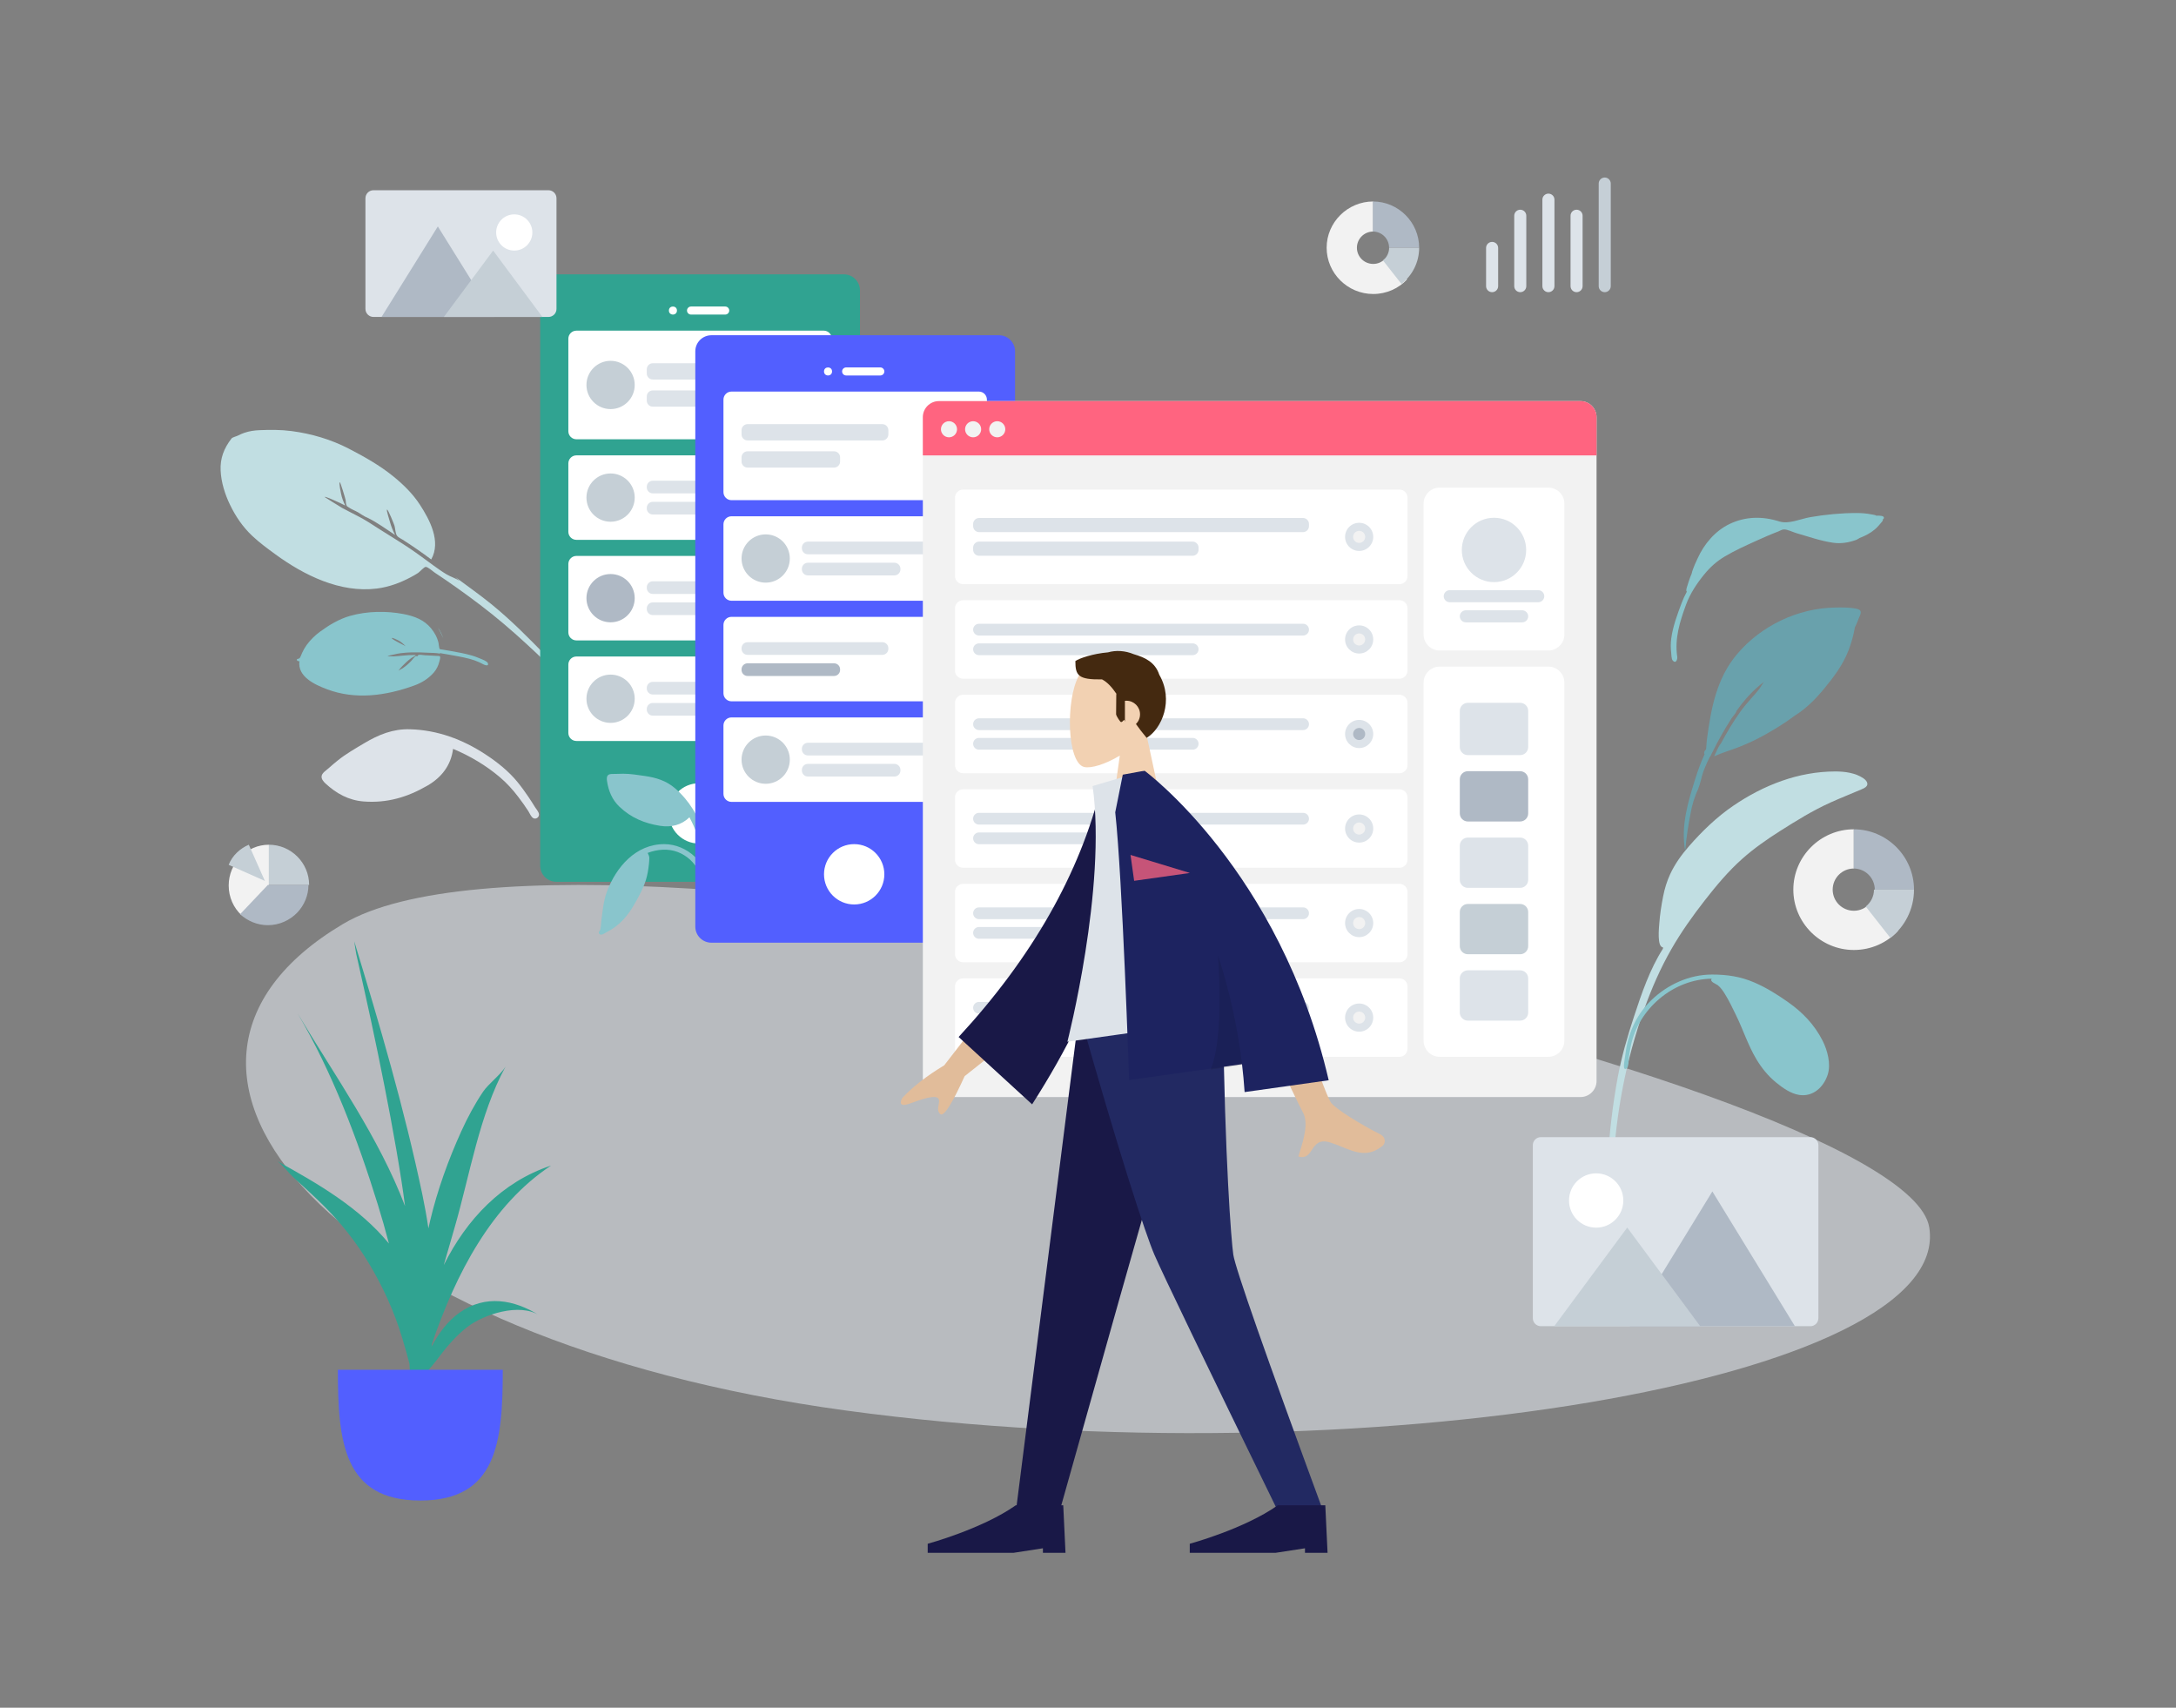 <svg xmlns="http://www.w3.org/2000/svg" xmlns:xlink="http://www.w3.org/1999/xlink" height="849" width="1082">
  <rect width="100%" height="100%" fill="#808080" stroke="none"/>
  <defs>
    <rect id="rect-1" opacity="1" x="0" y="0" width="1082" height="849"/>
    <rect id="rect-139" opacity="1" x="404" y="291" width="337" height="481"/>
  </defs>
  <g>
    <g transform="translate(73, 23)" opacity="1">
      <g opacity="1">
        <path fill="rgb(137,197,204)" fill-opacity="1" opacity="1" fill-rule="evenodd" d="M860.004 233.381C859.47 232.993 858.205 232.856 857.616 232.74C855.169 232.257 852.648 232.047 850.153 232.047C842.46 232.059 834.642 232.814 827.076 234.121C822.273 234.95 816.466 237.743 811.688 236.226C803.363 233.584 794.95 233.714 787.052 237.486C779.832 240.935 774.35 247.486 771.151 254.564C770.669 255.633 768.711 259.566 768.156 262.217C767.919 262.759 767.692 263.304 767.486 263.858C766.904 265.431 766.382 267.032 765.896 268.635C765.689 269.319 765.167 270.829 765.787 271.121C764.797 272.948 763.92 274.83 763.189 276.773C761.064 282.425 758.741 288.625 757.994 294.615C757.717 296.833 757.707 299.064 757.964 301.286C758.091 302.385 758.038 304.593 758.783 305.429C760.363 307.201 761.175 304.72 760.996 303.538C759.636 294.532 762.263 286.074 765.377 277.608C767.39 272.134 770.698 267.125 774.404 262.59C777.403 258.918 780.62 256.027 784.732 253.593C789.759 250.616 795.134 248.21 800.46 245.796C803.962 244.208 807.469 242.662 811.07 241.294C811.87 240.989 813.13 240.209 814.018 240.205C815.895 240.199 818.555 241.584 820.368 242.099C826.332 243.795 832.373 245.966 838.537 246.832C842.49 247.388 846.194 246.762 849.892 245.445C850.27 245.311 850.903 244.965 851.679 244.471C854.424 243.415 857.021 242.086 859.282 240.169C860.585 239.064 861.767 237.636 862.845 236.329C863.167 235.939 863.31 235.491 863.315 235.065C863.559 234.938 863.721 234.789 863.758 234.614C864.027 233.328 861.574 233.305 860.004 233.381"/>
      </g>
      <g transform="translate(141.254, 372.011) rotate(-39) translate(-141.254, -372.011)" opacity="1">
        <path fill="rgb(221,227,233)" fill-opacity="1" opacity="1" fill-rule="evenodd" d="M115.805 329.704C113.863 329.704 111.927 329.743 109.987 329.844C108.509 329.921 106.249 329.616 104.998 330.533C103.698 331.485 103.788 333.435 103.991 334.812C105.064 342.094 107.684 348.552 113.165 353.711C121.604 361.655 131.279 365.691 142.727 367.489C150.768 368.752 158.192 366.998 164.112 361.307C168.437 369.296 171.718 378.137 173.365 387.059C174.177 391.462 174.425 395.812 174.282 400.295C174.19 403.166 174.031 406.031 173.722 408.889C173.587 410.131 172.951 412.011 173.44 413.184C174.013 414.562 175.946 414.696 176.814 413.521C177.537 412.543 177.404 410.622 177.552 409.464C177.798 407.542 178.026 405.618 178.189 403.686C178.454 400.559 178.65 397.424 178.635 394.286C178.602 387.234 177.027 380.156 174.872 373.462C170.738 360.621 164.03 349.208 153.598 340.254C147.184 334.748 139.843 332.518 131.514 331.321C126.329 330.576 121.058 329.704 115.805 329.704"/>
      </g>
      <g transform="translate(113.994, 257.915) rotate(-37) translate(-113.994, -257.915)" opacity="1">
        <path fill="rgb(193,222,226)" fill-opacity="1" opacity="1" fill-rule="evenodd" d="M154.356 345.193C152.781 332.652 151.113 320.182 148.062 307.884C146.263 300.637 143.958 293.542 141.864 286.378C142.052 287.276 142.218 288.181 142.362 289.088C141.633 286.951 140.112 284.907 139.236 282.778C138.26 280.403 137.475 277.936 136.729 275.484C135.273 270.698 133.9 265.904 132.261 261.173C130.435 255.902 128.333 250.719 126.374 245.495C124.711 241.06 123.154 236.405 120.989 232.174C119.81 229.867 118.752 227.39 117.594 225.039C117.206 224.252 113.88 215.463 113.905 215.463C114.455 215.463 116.517 219.37 116.859 219.944C117.858 221.62 118.706 223.365 119.564 225.112C119.934 223.037 120.52 221.006 121.443 219.098C121.728 218.509 123.728 214.166 124.38 214.166C124.705 214.166 121.699 222.367 121.319 223.087C121.01 223.672 120.432 224.414 120.231 225.036C119.905 226.041 120.073 225.79 120.341 226.696C120.834 228.358 121.923 229.985 122.608 231.581C122.984 232.432 123.911 235.385 124.814 236.707C127.136 241.247 128.787 246.783 130.555 251.679C130.936 249.274 131.593 246.954 132.504 244.691C132.72 244.153 134.439 239.166 134.933 239.166C135.49 239.166 133.358 247.154 133.068 247.844C132.53 249.126 131.684 250.366 131.236 251.671C130.745 253.102 131.608 254.391 132.157 255.856C134.179 261.244 135.952 266.686 137.571 272.2C146.977 268.081 148.848 255.957 149.461 247.016C149.903 240.572 148.906 234.01 147.342 227.759C145.255 219.416 141.744 211.362 138.018 203.608C133.677 194.572 127.708 186.502 120.51 179.429C116.746 175.729 112.459 172.522 108.104 169.518C105.977 168.05 103.792 166.831 101.309 166.015C100.189 165.647 99.04 165.381 97.879 165.177C96.996 165.022 95.195 164.204 94.464 164.412C88.488 166.066 83.997 168.815 80.514 173.927C77.218 178.765 75.171 184.55 74.034 190.224C72.767 196.543 72.462 202.914 73.549 209.274C74.378 214.126 75.809 218.883 77.241 223.593C82.336 240.346 91.267 258.307 107.291 267.496C112.478 270.471 118.233 272.21 124.141 273.132C125.534 273.349 126.924 273.556 128.333 273.635C129.283 273.689 132.405 273.058 133.093 273.468C134.035 274.029 134.576 277.214 134.987 278.369C138.107 287.145 140.897 296.021 143.429 304.977C146.122 314.504 148.262 324.125 150.044 333.853C150.802 337.99 151.54 342.121 152.169 346.281C152.316 347.249 152.164 350.293 153.109 351.148C153.706 351.688 154.55 351.467 154.906 350.805C155.524 349.654 154.517 346.477 154.356 345.193"/>
      </g>
      <g opacity="1">
        <path fill="rgb(105,161,172)" fill-opacity="1" opacity="1" fill-rule="evenodd" d="M850.229 279.672C846.818 278.926 843.052 278.983 839.578 279.045C820.944 279.298 802.646 288.12 790.737 302.216C780.6 314.217 777.812 329.137 775.809 344.219C775.611 345.716 775.525 347.204 775.413 348.705C775.389 349.027 775.353 349.314 775.315 349.584C774.527 350.289 774.114 351.109 774.58 352.011C772.845 355.809 771.377 359.702 770.118 363.718C766.411 375.538 762.64 387.582 764.963 400.012C765.506 393.172 766.647 386.178 768.012 379.45C768.091 379.064 768.176 378.681 768.264 378.299C768.273 378.258 768.282 378.218 768.291 378.178C768.774 376.118 769.402 374.119 770.166 372.152C770.174 372.131 770.182 372.11 770.19 372.089C770.291 371.83 770.398 371.572 770.504 371.315C770.723 370.782 770.947 370.25 771.186 369.72C771.266 369.54 771.344 369.358 771.418 369.175C772.53 366.449 773 363.377 773.996 360.557C774.235 359.915 774.484 359.276 774.745 358.641C774.76 358.604 774.776 358.567 774.792 358.529C775.497 356.819 776.277 355.13 777.101 353.458C777.549 353.121 777.789 352.286 778.175 351.527C778.255 351.377 778.88 350.38 779.066 349.805C779.551 348.866 780.035 347.926 780.524 346.989C780.509 346.994 780.495 347 780.48 347.005C780.969 346.105 781.46 345.209 781.947 344.316C782.054 344.12 782.162 343.924 782.27 343.727C782.445 343.414 782.619 343.101 782.794 342.789C784.426 339.868 786.157 337.005 787.954 334.179C788.595 333.17 790.128 331.723 790.422 330.59C790.432 330.548 790.435 330.509 790.442 330.468C794.341 324.991 798.831 319.939 804.215 315.936C803.564 316.639 802.181 319.027 801.815 319.499C800.696 320.947 799.481 322.294 798.261 323.658C796.077 326.1 793.944 328.621 792.049 331.286C788.584 336.16 785.594 341.289 782.768 346.521C782.741 346.552 782.712 346.581 782.686 346.613C781.266 348.363 780.372 351.01 779.349 353.013C783.396 351.139 787.87 349.918 792.023 348.254C796.164 346.594 800.193 344.747 804.083 342.577C809.252 339.694 814.614 336.439 819.499 332.754C825.096 329.282 829.8 324.503 833.952 319.489C838.864 313.555 843.366 307.569 846.15 300.365C847.518 296.824 848.593 293.133 849.231 289.398C849.259 289.235 849.295 289.059 849.334 288.875C849.986 287.585 850.57 286.267 851.059 284.917C851.837 282.777 853.673 280.424 850.229 279.672"/>
      </g>
      <g transform="translate(121.288, 307.538) scale(-1, 1) translate(-121.288, -307.538) translate(121.288, 307.538) rotate(-302) translate(-121.288, -307.538)" opacity="1">
        <path fill="rgb(137,197,204)" fill-opacity="1" opacity="1" fill-rule="evenodd" d="M143.253 266.782C144.097 265.954 144.487 267.454 143.775 268.054C150.944 271.285 149.617 280.881 148.386 287.034C145.411 301.897 135.667 313.602 123.786 322.904C120.684 325.333 117.244 327.048 113.28 327.706C111.164 328.058 109.107 327.836 107.078 327.166C106.531 326.986 105.132 326.679 104.836 326.185C104.622 325.827 104.823 325.512 105.071 325.123C105.144 325.009 105.221 324.888 105.293 324.757C106.311 322.91 107.319 321.057 108.353 319.219C108.752 318.509 109.215 317.068 109.878 316.571C109.893 316.559 109.969 316.556 110.07 316.552C110.261 316.545 110.541 316.534 110.668 316.453C110.795 316.372 110.815 316.142 110.829 315.989C110.836 315.911 110.841 315.853 110.857 315.843C111.666 315.37 113.273 315.362 114.162 315.173C115.051 314.983 115.934 314.777 116.801 314.507C117.74 314.214 118.666 313.863 119.57 313.479C120.133 313.238 121.39 312.355 121.932 312.355C120.094 312.355 117.819 312.921 115.958 313.418C114.902 313.7 113.87 314.065 112.867 314.493C112.745 314.545 112.546 314.655 112.313 314.785C111.688 315.132 110.822 315.614 110.559 315.458C111.809 313.419 113.191 311.47 114.681 309.589C115.483 308.575 116.27 307.557 116.994 306.489C117.176 306.222 118.339 303.962 118.596 303.962C117.998 303.962 116.514 305.742 116.08 306.157C115.289 306.912 114.545 307.7 113.849 308.539C112.657 309.974 111.569 311.487 110.535 313.032C109.102 315.173 107.83 317.417 106.583 319.665C105.565 321.501 104.337 323.358 103.583 325.313C103.317 325.106 103.216 325.447 103.124 325.757C103.097 325.849 103.07 325.939 103.04 326.011C102.659 326.927 102.277 327.843 101.9 328.76C101.221 330.412 100.555 332.069 99.919 333.736C99.237 335.525 98.551 337.32 97.991 339.148C97.472 340.841 97.073 342.563 96.853 344.318C96.765 345.015 96.704 345.717 96.671 346.418C96.633 347.218 96.134 349.557 94.963 348.034C94.369 347.262 94.851 344.72 95.101 343.405C95.147 343.16 95.185 342.958 95.207 342.818C95.391 341.634 95.644 340.463 95.974 339.309C96.974 335.804 98.33 332.388 99.708 329.01C100.234 327.719 100.764 326.431 101.299 325.144C101.565 324.503 101.738 324.289 101.718 324.094C101.702 323.931 101.551 323.781 101.208 323.405C100.718 322.867 100.028 322.471 99.505 321.959C97.503 320.001 96.124 317.52 95.253 314.914C93.509 309.698 94.542 304.665 96.46 299.65C99.558 291.552 104.807 283.432 111.344 277.499C115.455 273.768 120.672 271.088 125.84 269.021C128.801 267.836 131.913 267.074 135.111 266.851C136.603 266.747 138.077 266.824 139.56 267.007C140.259 267.093 140.999 267.309 141.695 267.343C141.767 267.347 141.833 267.351 141.894 267.354C142.56 267.392 142.629 267.396 143.253 266.782ZM109.519 308.938C109.105 307.421 108.857 305.853 108.972 304.266C109.001 303.864 109.338 300.946 109.665 300.946C110.173 300.946 109.872 304.324 109.661 306.696C109.558 307.849 109.476 308.764 109.519 308.938ZM93.216 317.673C93.262 317.692 94.098 319.299 94.372 319.766C94.955 320.759 95.577 321.728 96.216 322.673C95.017 321.116 93.943 319.614 93.216 317.673Z"/>
      </g>
      <g transform="translate(49.33, 416.965)" opacity="0.6">
        <g opacity="1">
          <path fill="rgb(221,227,233)" fill-opacity="1" opacity="1" fill-rule="evenodd" d="M836.975 170.225C849.181 246.308 553.173 295.934 298.391 261.301C43.61 226.668 -73.271 91.422 48.306 19.357C169.883 -52.707 824.77 94.141 836.975 170.225Z"/>
        </g>
      </g>
      <g transform="translate(195.608, 113.388)" opacity="1">
        <g opacity="1">
          <path fill="rgb(48,163,145)" fill-opacity="1" opacity="1" fill-rule="evenodd" d="M8 0L151 0C155.415 0 159 3.585 159 8L159 294C159 298.415 155.415 302 151 302L8 302C3.585 302 8.881784197001252e-16 298.415 0 294L0 8C0 3.585 3.585 8.881784197001252e-16 8 0Z"/>
        </g>
        <g opacity="1">
          <ellipse fill="rgb(255,255,255)" fill-opacity="1" opacity="1" rx="15" ry="15" cx="79" cy="268"/>
        </g>
        <g transform="translate(64, 16)" opacity="1">
          <g opacity="1">
            <ellipse fill="rgb(255,255,255)" fill-opacity="1" opacity="1" rx="2" ry="2" cx="2" cy="2"/>
          </g>
          <g opacity="1">
            <path fill="rgb(255,255,255)" fill-opacity="1" opacity="1" fill-rule="evenodd" d="M11 0L28 0C29.104 0 30 0.896 30 2L30 2C30 3.104 29.104 4 28 4L11 4C9.896 4 9 3.104 9 2L9 2C9 0.896 9.896 2.220446049250313e-16 11 0Z"/>
          </g>
        </g>
        <g transform="translate(14, 28)" opacity="1">
          <g opacity="1">
            <g opacity="1">
              <path fill="rgb(255,255,255)" fill-opacity="1" opacity="1" fill-rule="evenodd" d="M4 0L127 0C129.208 0 131 1.792 131 4L131 50C131 52.208 129.208 54 127 54L4 54C1.792 54 4.440892098500626e-16 52.208 0 50L0 4C0 1.792 1.792 4.440892098500626e-16 4 0Z"/>
            </g>
            <g transform="translate(39, 16.2)" opacity="1">
              <g opacity="1">
                <path fill="rgb(221,227,233)" fill-opacity="1" opacity="1" fill-rule="evenodd" d="M3 0L70 0C71.656 0 73 1.344 73 3L73 5.1C73 6.756 71.656 8.1 70 8.1L3 8.1C1.344 8.1 4.440892098500626e-16 6.756 0 5.1L0 3C0 1.344 1.344 4.440892098500626e-16 3 0Z"/>
              </g>
              <g opacity="1">
                <path fill="rgb(221,227,233)" fill-opacity="1" opacity="1" fill-rule="evenodd" d="M3 13.5L46 13.5C47.656 13.5 49 14.844 49 16.5L49 18.6C49 20.256 47.656 21.6 46 21.6L3 21.6C1.344 21.6 4.440892098500626e-16 20.256 0 18.6L0 16.5C0 14.844 1.344 13.5 3 13.5Z"/>
              </g>
            </g>
            <g opacity="1">
              <ellipse fill="rgb(197,207,214)" fill-opacity="1" opacity="1" rx="12" ry="12" cx="21" cy="27"/>
            </g>
          </g>
          <g transform="translate(0, 62)" opacity="1">
            <g opacity="1">
              <path fill="rgb(255,255,255)" fill-opacity="1" opacity="1" fill-rule="evenodd" d="M4 0L127 0C129.208 0 131 1.792 131 4L131 38C131 40.208 129.208 42 127 42L4 42C1.792 42 4.440892098500626e-16 40.208 0 38L0 4C0 1.792 1.792 4.440892098500626e-16 4 0Z"/>
            </g>
            <g transform="translate(39, 12.6)" opacity="1">
              <g opacity="1">
                <path fill="rgb(221,227,233)" fill-opacity="1" opacity="1" fill-rule="evenodd" d="M3 0L70 0C71.656 0 73 1.344 73 3L73 3.3C73 4.956 71.656 6.3 70 6.3L3 6.3C1.344 6.3 4.440892098500626e-16 4.956 0 3.3L0 3C0 1.344 1.344 4.440892098500626e-16 3 0Z"/>
              </g>
              <g opacity="1">
                <path fill="rgb(221,227,233)" fill-opacity="1" opacity="1" fill-rule="evenodd" d="M3 10.5L46 10.5C47.656 10.5 49 11.844 49 13.5L49 13.8C49 15.456 47.656 16.8 46 16.8L3 16.8C1.344 16.8 4.440892098500626e-16 15.456 0 13.8L0 13.5C0 11.844 1.344 10.5 3 10.5Z"/>
              </g>
            </g>
            <g opacity="1">
              <ellipse fill="rgb(197,207,214)" fill-opacity="1" opacity="1" rx="12" ry="12" cx="21" cy="21"/>
            </g>
          </g>
          <g transform="translate(0, 112)" opacity="1">
            <g opacity="1">
              <path fill="rgb(255,255,255)" fill-opacity="1" opacity="1" fill-rule="evenodd" d="M4 0L127 0C129.208 0 131 1.792 131 4L131 38C131 40.208 129.208 42 127 42L4 42C1.792 42 4.440892098500626e-16 40.208 0 38L0 4C0 1.792 1.792 4.440892098500626e-16 4 0Z"/>
            </g>
            <g transform="translate(39, 12.6)" opacity="1">
              <g opacity="1">
                <path fill="rgb(221,227,233)" fill-opacity="1" opacity="1" fill-rule="evenodd" d="M3 0L70 0C71.656 0 73 1.344 73 3L73 3.3C73 4.956 71.656 6.3 70 6.3L3 6.3C1.344 6.3 4.440892098500626e-16 4.956 0 3.3L0 3C0 1.344 1.344 4.440892098500626e-16 3 0Z"/>
              </g>
              <g opacity="1">
                <path fill="rgb(221,227,233)" fill-opacity="1" opacity="1" fill-rule="evenodd" d="M3 10.5L46 10.5C47.656 10.5 49 11.844 49 13.5L49 13.8C49 15.456 47.656 16.8 46 16.8L3 16.8C1.344 16.8 4.440892098500626e-16 15.456 0 13.8L0 13.5C0 11.844 1.344 10.5 3 10.5Z"/>
              </g>
            </g>
            <g opacity="1">
              <ellipse fill="rgb(175,185,197)" fill-opacity="1" opacity="1" rx="12" ry="12" cx="21" cy="21"/>
            </g>
          </g>
          <g transform="translate(0, 162)" opacity="1">
            <g opacity="1">
              <path fill="rgb(255,255,255)" fill-opacity="1" opacity="1" fill-rule="evenodd" d="M4 0L127 0C129.208 0 131 1.792 131 4L131 38C131 40.208 129.208 42 127 42L4 42C1.792 42 4.440892098500626e-16 40.208 0 38L0 4C0 1.792 1.792 4.440892098500626e-16 4 0Z"/>
            </g>
            <g transform="translate(39, 12.6)" opacity="1">
              <g opacity="1">
                <path fill="rgb(221,227,233)" fill-opacity="1" opacity="1" fill-rule="evenodd" d="M3 0L70 0C71.656 0 73 1.344 73 3L73 3.3C73 4.956 71.656 6.3 70 6.3L3 6.3C1.344 6.3 4.440892098500626e-16 4.956 0 3.3L0 3C0 1.344 1.344 4.440892098500626e-16 3 0Z"/>
              </g>
              <g opacity="1">
                <path fill="rgb(221,227,233)" fill-opacity="1" opacity="1" fill-rule="evenodd" d="M3 10.5L46 10.5C47.656 10.5 49 11.844 49 13.5L49 13.8C49 15.456 47.656 16.8 46 16.8L3 16.8C1.344 16.8 4.440892098500626e-16 15.456 0 13.8L0 13.5C0 11.844 1.344 10.5 3 10.5Z"/>
              </g>
            </g>
            <g opacity="1">
              <ellipse fill="rgb(197,207,214)" fill-opacity="1" opacity="1" rx="12" ry="12" cx="21" cy="21"/>
            </g>
          </g>
        </g>
      </g>
      <g transform="translate(224.732, 143.671)" opacity="1">
        <g transform="translate(0, 218)" opacity="1">
          <g opacity="1">
            <path fill="rgb(137,197,204)" fill-opacity="1" opacity="1" fill-rule="evenodd" d="M12.14 0C10.815 0 9.494 0.027 8.171 0.095C7.162 0.148 5.621 -0.061 4.768 0.568C3.881 1.221 3.942 2.557 4.081 3.501C4.813 8.493 6.6 12.919 10.339 16.456C16.096 21.901 22.695 24.668 30.504 25.9C35.99 26.766 41.054 25.564 45.092 21.663C48.043 27.139 50.281 33.199 51.404 39.315C51.958 42.333 52.127 45.315 52.03 48.388C51.967 50.356 51.859 52.32 51.648 54.279C51.556 55.13 51.122 56.418 51.455 57.223C51.846 58.167 53.165 58.259 53.757 57.453C54.25 56.783 54.16 55.466 54.261 54.673C54.429 53.355 54.584 52.036 54.695 50.712C54.876 48.569 55.009 46.42 54.999 44.268C54.977 39.435 53.902 34.583 52.432 29.995C49.612 21.192 45.037 13.369 37.921 7.231C33.545 3.457 28.537 1.929 22.856 1.108C19.318 0.597 15.723 0 12.14 0"/>
          </g>
          <g opacity="1">
            <path fill="rgb(137,197,204)" fill-opacity="1" opacity="1" fill-rule="evenodd" d="M32.571 35C18.272 35 8.642 46.524 4.089 58.502C2.372 63.016 1.97 67.974 1.308 72.714C1.096 74.236 1.175 76.554 0.557 77.909C0.333 78.401 -0.181 78.577 0.065 79.247C0.214 79.652 0.505 79.901 0.944 79.981C1.843 80.147 3.115 79.167 3.886 78.781C10.282 75.573 14.484 70.613 17.912 64.545C20.038 60.784 22.194 56.879 23.456 52.75C24.227 50.227 24.676 47.571 24.94 44.954C25.044 43.923 25.144 42.868 25.138 41.832C25.132 40.803 24.653 40.259 24.309 39.364C29.08 37.558 34.466 37.066 39.299 38.937C43.769 40.668 47.482 44.013 49.561 48.216C50.101 49.308 50.518 50.46 50.821 51.636C51.02 52.406 51.029 53.404 51.398 54.1C52.29 55.788 54.168 54.66 53.988 53.089C53.485 48.708 50.979 44.309 47.775 41.263C43.734 37.421 38.258 35 32.571 35"/>
          </g>
        </g>
        <g opacity="1">
          <path fill="rgb(82,95,255)" fill-opacity="1" opacity="1" fill-rule="evenodd" d="M56 0L199 0C203.415 0 207 3.585 207 8L207 294C207 298.415 203.415 302 199 302L56 302C51.585 302 48 298.415 48 294L48 8C48 3.585 51.585 8.881784197001252e-16 56 0Z"/>
        </g>
        <g opacity="1">
          <ellipse fill="rgb(255,255,255)" fill-opacity="1" opacity="1" rx="15" ry="15" cx="127" cy="268"/>
        </g>
        <g transform="translate(112, 16)" opacity="1">
          <g opacity="1">
            <ellipse fill="rgb(255,255,255)" fill-opacity="1" opacity="1" rx="2" ry="2" cx="2" cy="2"/>
          </g>
          <g opacity="1">
            <path fill="rgb(255,255,255)" fill-opacity="1" opacity="1" fill-rule="evenodd" d="M11 0L28 0C29.104 0 30 0.896 30 2L30 2C30 3.104 29.104 4 28 4L11 4C9.896 4 9 3.104 9 2L9 2C9 0.896 9.896 2.220446049250313e-16 11 0Z"/>
          </g>
        </g>
        <g transform="translate(62, 28)" opacity="1">
          <g opacity="1">
            <g opacity="1">
              <path fill="rgb(255,255,255)" fill-opacity="1" opacity="1" fill-rule="evenodd" d="M4 0L127 0C129.208 0 131 1.792 131 4L131 50C131 52.208 129.208 54 127 54L4 54C1.792 54 4.440892098500626e-16 52.208 0 50L0 4C0 1.792 1.792 4.440892098500626e-16 4 0Z"/>
            </g>
            <g transform="translate(9, 16.2)" opacity="1">
              <g opacity="1">
                <path fill="rgb(221,227,233)" fill-opacity="1" opacity="1" fill-rule="evenodd" d="M3 0L70 0C71.656 0 73 1.344 73 3L73 5.1C73 6.756 71.656 8.1 70 8.1L3 8.1C1.344 8.1 4.440892098500626e-16 6.756 0 5.1L0 3C0 1.344 1.344 4.440892098500626e-16 3 0Z"/>
              </g>
              <g opacity="1">
                <path fill="rgb(221,227,233)" fill-opacity="1" opacity="1" fill-rule="evenodd" d="M3 13.5L46 13.5C47.656 13.5 49 14.844 49 16.5L49 18.6C49 20.256 47.656 21.6 46 21.6L3 21.6C1.344 21.6 4.440892098500626e-16 20.256 0 18.6L0 16.5C0 14.844 1.344 13.5 3 13.5Z"/>
              </g>
            </g>
            <g transform="translate(110, 20)" opacity="1">
              <g opacity="1">
                <ellipse fill="rgb(221,227,233)" fill-opacity="1" opacity="1" rx="7" ry="7" cx="7" cy="7"/>
              </g>
              <g opacity="1">
                <ellipse fill="rgb(242,242,242)" fill-opacity="1" opacity="1" rx="3" ry="3" cx="7" cy="7"/>
              </g>
            </g>
          </g>
          <g transform="translate(0, 62)" opacity="1">
            <g opacity="1">
              <path fill="rgb(255,255,255)" fill-opacity="1" opacity="1" fill-rule="evenodd" d="M4 0L127 0C129.208 0 131 1.792 131 4L131 38C131 40.208 129.208 42 127 42L4 42C1.792 42 4.440892098500626e-16 40.208 0 38L0 4C0 1.792 1.792 4.440892098500626e-16 4 0Z"/>
            </g>
            <g transform="translate(39, 12.6)" opacity="1">
              <g opacity="1">
                <path fill="rgb(221,227,233)" fill-opacity="1" opacity="1" fill-rule="evenodd" d="M3 0L70 0C71.656 0 73 1.344 73 3L73 3.3C73 4.956 71.656 6.3 70 6.3L3 6.3C1.344 6.3 4.440892098500626e-16 4.956 0 3.3L0 3C0 1.344 1.344 4.440892098500626e-16 3 0Z"/>
              </g>
              <g opacity="1">
                <path fill="rgb(221,227,233)" fill-opacity="1" opacity="1" fill-rule="evenodd" d="M3 10.5L46 10.5C47.656 10.5 49 11.844 49 13.5L49 13.8C49 15.456 47.656 16.8 46 16.8L3 16.8C1.344 16.8 4.440892098500626e-16 15.456 0 13.8L0 13.5C0 11.844 1.344 10.5 3 10.5Z"/>
              </g>
            </g>
            <g opacity="1">
              <ellipse fill="rgb(197,207,214)" fill-opacity="1" opacity="1" rx="12" ry="12" cx="21" cy="21"/>
            </g>
          </g>
          <g transform="translate(0, 112)" opacity="1">
            <g opacity="1">
              <path fill="rgb(255,255,255)" fill-opacity="1" opacity="1" fill-rule="evenodd" d="M4 0L127 0C129.208 0 131 1.792 131 4L131 38C131 40.208 129.208 42 127 42L4 42C1.792 42 4.440892098500626e-16 40.208 0 38L0 4C0 1.792 1.792 4.440892098500626e-16 4 0Z"/>
            </g>
            <g transform="translate(9, 12.6)" opacity="1">
              <g opacity="1">
                <path fill="rgb(221,227,233)" fill-opacity="1" opacity="1" fill-rule="evenodd" d="M3 0L70 0C71.656 0 73 1.344 73 3L73 3.3C73 4.956 71.656 6.3 70 6.3L3 6.3C1.344 6.3 4.440892098500626e-16 4.956 0 3.3L0 3C0 1.344 1.344 4.440892098500626e-16 3 0Z"/>
              </g>
              <g opacity="1">
                <path fill="rgb(175,185,197)" fill-opacity="1" opacity="1" fill-rule="evenodd" d="M3 10.5L46 10.5C47.656 10.5 49 11.844 49 13.5L49 13.8C49 15.456 47.656 16.8 46 16.8L3 16.8C1.344 16.8 4.440892098500626e-16 15.456 0 13.8L0 13.5C0 11.844 1.344 10.5 3 10.5Z"/>
              </g>
            </g>
            <g transform="translate(110, 14)" opacity="1">
              <g opacity="1">
                <ellipse fill="rgb(221,227,233)" fill-opacity="1" opacity="1" rx="7" ry="7" cx="7" cy="7"/>
              </g>
              <g opacity="1">
                <ellipse fill="rgb(242,242,242)" fill-opacity="1" opacity="1" rx="3" ry="3" cx="7" cy="7"/>
              </g>
            </g>
          </g>
          <g transform="translate(0, 162)" opacity="1">
            <g opacity="1">
              <path fill="rgb(255,255,255)" fill-opacity="1" opacity="1" fill-rule="evenodd" d="M4 0L127 0C129.208 0 131 1.792 131 4L131 38C131 40.208 129.208 42 127 42L4 42C1.792 42 4.440892098500626e-16 40.208 0 38L0 4C0 1.792 1.792 4.440892098500626e-16 4 0Z"/>
            </g>
            <g transform="translate(39, 12.6)" opacity="1">
              <g opacity="1">
                <path fill="rgb(221,227,233)" fill-opacity="1" opacity="1" fill-rule="evenodd" d="M3 0L70 0C71.656 0 73 1.344 73 3L73 3.3C73 4.956 71.656 6.3 70 6.3L3 6.3C1.344 6.3 4.440892098500626e-16 4.956 0 3.3L0 3C0 1.344 1.344 4.440892098500626e-16 3 0Z"/>
              </g>
              <g opacity="1">
                <path fill="rgb(221,227,233)" fill-opacity="1" opacity="1" fill-rule="evenodd" d="M3 10.5L46 10.5C47.656 10.5 49 11.844 49 13.5L49 13.8C49 15.456 47.656 16.8 46 16.8L3 16.8C1.344 16.8 4.440892098500626e-16 15.456 0 13.8L0 13.5C0 11.844 1.344 10.5 3 10.5Z"/>
              </g>
            </g>
            <g opacity="1">
              <ellipse fill="rgb(197,207,214)" fill-opacity="1" opacity="1" rx="12" ry="12" cx="21" cy="21"/>
            </g>
          </g>
        </g>
      </g>
      <g transform="translate(385.878, 176.412)" opacity="1">
        <g opacity="1">
          <path fill="rgb(242,242,242)" fill-opacity="1" opacity="1" fill-rule="evenodd" d="M8 0L327 0C331.415 0 335 3.585 335 8L335 338C335 342.415 331.415 346 327 346L8 346C3.585 346 8.881784197001252e-16 342.415 0 338L0 8C0 3.585 3.585 8.881784197001252e-16 8 0Z"/>
        </g>
        <g opacity="1">
          <path fill="rgb(255,255,255)" fill-opacity="1" opacity="1" fill-rule="evenodd" d="M257 43L311 43C315.415 43 319 46.585 319 51L319 116C319 120.415 315.415 124 311 124L257 124C252.585 124 249 120.415 249 116L249 51C249 46.585 252.585 43 257 43Z"/>
        </g>
        <g transform="translate(259, 58)" opacity="1">
          <g opacity="1">
            <ellipse fill="rgb(221,227,233)" fill-opacity="1" opacity="1" rx="16" ry="16" cx="25" cy="16"/>
          </g>
          <g opacity="1">
            <path fill="rgb(221,227,233)" fill-opacity="1" opacity="1" fill-rule="evenodd" d="M3 36L47 36C48.656 36 50 37.344 50 39L50 39C50 40.656 48.656 42 47 42L3 42C1.344 42 4.440892098500626e-16 40.656 0 39L0 39C0 37.344 1.344 36 3 36Z"/>
          </g>
          <g opacity="1">
            <path fill="rgb(221,227,233)" fill-opacity="1" opacity="1" fill-rule="evenodd" d="M11 46L39 46C40.656 46 42 47.344 42 49L42 49C42 50.656 40.656 52 39 52L11 52C9.344 52 8 50.656 8 49L8 49C8 47.344 9.344 46 11 46Z"/>
          </g>
        </g>
        <g opacity="1">
          <path fill="rgb(255,100,128)" fill-opacity="1" opacity="1" fill-rule="evenodd" d="M8 0L327 0C331.415 0 335 3.585 335 8L335 27L0 27L0 8C0 3.585 3.585 8.881784197001252e-16 8 0Z"/>
        </g>
        <g transform="translate(9, 10)" opacity="1">
          <g opacity="1">
            <ellipse fill="rgb(242,242,242)" fill-opacity="1" opacity="1" rx="4" ry="4" cx="4" cy="4"/>
          </g>
          <g opacity="1">
            <ellipse fill="rgb(242,242,242)" fill-opacity="1" opacity="1" rx="4" ry="4" cx="16" cy="4"/>
          </g>
          <g opacity="1">
            <ellipse fill="rgb(242,242,242)" fill-opacity="1" opacity="1" rx="4" ry="4" cx="28" cy="4"/>
          </g>
        </g>
        <g transform="translate(249, 132)" opacity="1">
          <g opacity="1">
            <path fill="rgb(255,255,255)" fill-opacity="1" opacity="1" fill-rule="evenodd" d="M8 0L62 0C66.415 0 70 3.585 70 8L70 186C70 190.415 66.415 194 62 194L8 194C3.585 194 8.881784197001252e-16 190.415 0 186L0 8C0 3.585 3.585 8.881784197001252e-16 8 0Z"/>
          </g>
          <g transform="translate(18, 18)" opacity="1">
            <g opacity="1">
              <path fill="rgb(221,227,233)" fill-opacity="1" opacity="1" fill-rule="evenodd" d="M4 0L30 0C32.208 0 34 1.792 34 4L34 22C34 24.208 32.208 26 30 26L4 26C1.792 26 4.440892098500626e-16 24.208 0 22L0 4C0 1.792 1.792 4.440892098500626e-16 4 0Z"/>
            </g>
            <g opacity="1">
              <path fill="rgb(175,185,197)" fill-opacity="1" opacity="1" fill-rule="evenodd" d="M4 34L30 34C32.208 34 34 35.792 34 38L34 55C34 57.208 32.208 59 30 59L4 59C1.792 59 4.440892098500626e-16 57.208 0 55L0 38C0 35.792 1.792 34 4 34Z"/>
            </g>
            <g opacity="1">
              <path fill="rgb(221,227,233)" fill-opacity="1" opacity="1" fill-rule="evenodd" d="M4 67L30 67C32.208 67 34 68.792 34 71L34 88C34 90.208 32.208 92 30 92L4 92C1.792 92 4.440892098500626e-16 90.208 0 88L0 71C0 68.792 1.792 67 4 67Z"/>
            </g>
            <g opacity="1">
              <path fill="rgb(221,227,233)" fill-opacity="1" opacity="1" fill-rule="evenodd" d="M4 133L30 133C32.208 133 34 134.792 34 137L34 154C34 156.208 32.208 158 30 158L4 158C1.792 158 4.440892098500626e-16 156.208 0 154L0 137C0 134.792 1.792 133 4 133Z"/>
            </g>
            <g opacity="1">
              <path fill="rgb(197,207,214)" fill-opacity="1" opacity="1" fill-rule="evenodd" d="M4 100L30 100C32.208 100 34 101.792 34 104L34 121C34 123.208 32.208 125 30 125L4 125C1.792 125 4.440892098500626e-16 123.208 0 121L0 104C0 101.792 1.792 100 4 100Z"/>
            </g>
          </g>
        </g>
        <g transform="translate(16, 44)" opacity="1">
          <g opacity="1">
            <g opacity="1">
              <path fill="rgb(255,255,255)" fill-opacity="1" opacity="1" fill-rule="evenodd" d="M4 0L221 0C223.208 0 225 1.792 225 4L225 43C225 45.208 223.208 47 221 47L4 47C1.792 47 4.440892098500626e-16 45.208 0 43L0 4C0 1.792 1.792 4.440892098500626e-16 4 0Z"/>
            </g>
            <g transform="translate(9, 14.1)" opacity="1">
              <g opacity="1">
                <path fill="rgb(221,227,233)" fill-opacity="1" opacity="1" fill-rule="evenodd" d="M3 0L164 0C165.656 0 167 1.344 167 3L167 4.05C167 5.706 165.656 7.05 164 7.05L3 7.05C1.344 7.05 4.440892098500626e-16 5.706 0 4.05L0 3C0 1.344 1.344 4.440892098500626e-16 3 0Z"/>
              </g>
              <g opacity="1">
                <path fill="rgb(221,227,233)" fill-opacity="1" opacity="1" fill-rule="evenodd" d="M3 11.75L109.096 11.75C110.752 11.75 112.096 13.094 112.096 14.75L112.096 15.8C112.096 17.456 110.752 18.8 109.096 18.8L3 18.8C1.344 18.8 -6.661338147750939e-15 17.456 -7.105427357601002e-15 15.8L-7.105427357601002e-15 14.75C-7.105427357601002e-15 13.094 1.344 11.75 3 11.75Z"/>
              </g>
            </g>
            <g transform="translate(193.954, 16.5)" opacity="1">
              <g opacity="1">
                <ellipse fill="rgb(221,227,233)" fill-opacity="1" opacity="1" rx="7" ry="7" cx="7" cy="7"/>
              </g>
              <g opacity="1">
                <ellipse fill="rgb(242,242,242)" fill-opacity="1" opacity="1" rx="3" ry="3" cx="7" cy="7"/>
              </g>
            </g>
          </g>
          <g transform="translate(0, 55)" opacity="1">
            <g opacity="1">
              <path fill="rgb(255,255,255)" fill-opacity="1" opacity="1" fill-rule="evenodd" d="M4 0L221 0C223.208 0 225 1.792 225 4L225 35C225 37.208 223.208 39 221 39L4 39C1.792 39 4.440892098500626e-16 37.208 0 35L0 4C0 1.792 1.792 4.440892098500626e-16 4 0Z"/>
            </g>
            <g transform="translate(9, 11.7)" opacity="1">
              <g opacity="1">
                <path fill="rgb(221,227,233)" fill-opacity="1" opacity="1" fill-rule="evenodd" d="M2.925 0L164.075 0C165.689 -7.105427357601002e-15 167 1.311 167 2.925L167 2.925C167 4.539 165.689 5.85 164.075 5.85L2.925 5.85C1.311 5.85 0 4.539 -4.440892098500626e-16 2.925L0 2.925C-2.4055711200787755e-8 1.311 1.311 2.4055711644876965e-8 2.925 0Z"/>
              </g>
              <g opacity="1">
                <path fill="rgb(221,227,233)" fill-opacity="1" opacity="1" fill-rule="evenodd" d="M2.925 9.75L109.171 9.75C110.785 9.75 112.096 11.061 112.096 12.675L112.096 12.675C112.096 14.289 110.785 15.6 109.171 15.6L2.925 15.6C1.311 15.6 -7.105427357601002e-15 14.289 -7.549516567451064e-15 12.675L-7.105427357601002e-15 12.675C-2.4055718306215113e-8 11.061 1.311 9.75 2.925 9.75Z"/>
              </g>
            </g>
            <g transform="translate(193.954, 12.5)" opacity="1">
              <g opacity="1">
                <ellipse fill="rgb(221,227,233)" fill-opacity="1" opacity="1" rx="7" ry="7" cx="7" cy="7"/>
              </g>
              <g opacity="1">
                <ellipse fill="rgb(242,242,242)" fill-opacity="1" opacity="1" rx="3" ry="3" cx="7" cy="7"/>
              </g>
            </g>
          </g>
          <g transform="translate(0, 102)" opacity="1">
            <g opacity="1">
              <path fill="rgb(255,255,255)" fill-opacity="1" opacity="1" fill-rule="evenodd" d="M4 0L221 0C223.208 0 225 1.792 225 4L225 35C225 37.208 223.208 39 221 39L4 39C1.792 39 4.440892098500626e-16 37.208 0 35L0 4C0 1.792 1.792 4.440892098500626e-16 4 0Z"/>
            </g>
            <g transform="translate(9, 11.7)" opacity="1">
              <g opacity="1">
                <path fill="rgb(221,227,233)" fill-opacity="1" opacity="1" fill-rule="evenodd" d="M2.925 0L164.075 0C165.689 -7.105427357601002e-15 167 1.311 167 2.925L167 2.925C167 4.539 165.689 5.85 164.075 5.85L2.925 5.85C1.311 5.85 0 4.539 -4.440892098500626e-16 2.925L0 2.925C-2.4055711200787755e-8 1.311 1.311 2.4055711644876965e-8 2.925 0Z"/>
              </g>
              <g opacity="1">
                <path fill="rgb(221,227,233)" fill-opacity="1" opacity="1" fill-rule="evenodd" d="M2.925 9.75L109.171 9.75C110.785 9.75 112.096 11.061 112.096 12.675L112.096 12.675C112.096 14.289 110.785 15.6 109.171 15.6L2.925 15.6C1.311 15.6 -7.105427357601002e-15 14.289 -7.549516567451064e-15 12.675L-7.105427357601002e-15 12.675C-2.4055718306215113e-8 11.061 1.311 9.75 2.925 9.75Z"/>
              </g>
            </g>
            <g transform="translate(193.954, 12.5)" opacity="1">
              <g opacity="1">
                <ellipse fill="rgb(221,227,233)" fill-opacity="1" opacity="1" rx="7" ry="7" cx="7" cy="7"/>
              </g>
              <g opacity="1">
                <ellipse fill="rgb(175,185,197)" fill-opacity="1" opacity="1" rx="3" ry="3" cx="7" cy="7"/>
              </g>
            </g>
          </g>
          <g transform="translate(0, 243)" opacity="1">
            <g opacity="1">
              <path fill="rgb(255,255,255)" fill-opacity="1" opacity="1" fill-rule="evenodd" d="M4 0L221 0C223.208 0 225 1.792 225 4L225 35C225 37.208 223.208 39 221 39L4 39C1.792 39 4.440892098500626e-16 37.208 0 35L0 4C0 1.792 1.792 4.440892098500626e-16 4 0Z"/>
            </g>
            <g transform="translate(9, 11.7)" opacity="1">
              <g opacity="1">
                <path fill="rgb(221,227,233)" fill-opacity="1" opacity="1" fill-rule="evenodd" d="M2.925 0L164.075 0C165.689 -7.105427357601002e-15 167 1.311 167 2.925L167 2.925C167 4.539 165.689 5.85 164.075 5.85L2.925 5.85C1.311 5.85 0 4.539 -4.440892098500626e-16 2.925L0 2.925C-2.4055711200787755e-8 1.311 1.311 2.4055711644876965e-8 2.925 0Z"/>
              </g>
              <g opacity="1">
                <path fill="rgb(221,227,233)" fill-opacity="1" opacity="1" fill-rule="evenodd" d="M2.925 9.75L109.171 9.75C110.785 9.75 112.096 11.061 112.096 12.675L112.096 12.675C112.096 14.289 110.785 15.6 109.171 15.6L2.925 15.6C1.311 15.6 -7.105427357601002e-15 14.289 -7.549516567451064e-15 12.675L-7.105427357601002e-15 12.675C-2.4055718306215113e-8 11.061 1.311 9.75 2.925 9.75Z"/>
              </g>
            </g>
            <g transform="translate(193.954, 12.5)" opacity="1">
              <g opacity="1">
                <ellipse fill="rgb(221,227,233)" fill-opacity="1" opacity="1" rx="7" ry="7" cx="7" cy="7"/>
              </g>
              <g opacity="1">
                <ellipse fill="rgb(242,242,242)" fill-opacity="1" opacity="1" rx="3" ry="3" cx="7" cy="7"/>
              </g>
            </g>
          </g>
          <g transform="translate(0, 196)" opacity="1">
            <g opacity="1">
              <path fill="rgb(255,255,255)" fill-opacity="1" opacity="1" fill-rule="evenodd" d="M4 0L221 0C223.208 0 225 1.792 225 4L225 35C225 37.208 223.208 39 221 39L4 39C1.792 39 4.440892098500626e-16 37.208 0 35L0 4C0 1.792 1.792 4.440892098500626e-16 4 0Z"/>
            </g>
            <g transform="translate(9, 11.7)" opacity="1">
              <g opacity="1">
                <path fill="rgb(221,227,233)" fill-opacity="1" opacity="1" fill-rule="evenodd" d="M2.925 0L164.075 0C165.689 -7.105427357601002e-15 167 1.311 167 2.925L167 2.925C167 4.539 165.689 5.85 164.075 5.85L2.925 5.85C1.311 5.85 0 4.539 -4.440892098500626e-16 2.925L0 2.925C-2.4055711200787755e-8 1.311 1.311 2.4055711644876965e-8 2.925 0Z"/>
              </g>
              <g opacity="1">
                <path fill="rgb(221,227,233)" fill-opacity="1" opacity="1" fill-rule="evenodd" d="M2.925 9.75L109.171 9.75C110.785 9.75 112.096 11.061 112.096 12.675L112.096 12.675C112.096 14.289 110.785 15.6 109.171 15.6L2.925 15.6C1.311 15.6 -7.105427357601002e-15 14.289 -7.549516567451064e-15 12.675L-7.105427357601002e-15 12.675C-2.4055718306215113e-8 11.061 1.311 9.75 2.925 9.75Z"/>
              </g>
            </g>
            <g transform="translate(193.954, 12.5)" opacity="1">
              <g opacity="1">
                <ellipse fill="rgb(221,227,233)" fill-opacity="1" opacity="1" rx="7" ry="7" cx="7" cy="7"/>
              </g>
              <g opacity="1">
                <ellipse fill="rgb(242,242,242)" fill-opacity="1" opacity="1" rx="3" ry="3" cx="7" cy="7"/>
              </g>
            </g>
          </g>
          <g transform="translate(0, 149)" opacity="1">
            <g opacity="1">
              <path fill="rgb(255,255,255)" fill-opacity="1" opacity="1" fill-rule="evenodd" d="M4 0L221 0C223.208 0 225 1.792 225 4L225 35C225 37.208 223.208 39 221 39L4 39C1.792 39 4.440892098500626e-16 37.208 0 35L0 4C0 1.792 1.792 4.440892098500626e-16 4 0Z"/>
            </g>
            <g transform="translate(9, 11.7)" opacity="1">
              <g opacity="1">
                <path fill="rgb(221,227,233)" fill-opacity="1" opacity="1" fill-rule="evenodd" d="M2.925 0L164.075 0C165.689 -7.105427357601002e-15 167 1.311 167 2.925L167 2.925C167 4.539 165.689 5.85 164.075 5.85L2.925 5.85C1.311 5.85 0 4.539 -4.440892098500626e-16 2.925L0 2.925C-2.4055711200787755e-8 1.311 1.311 2.4055711644876965e-8 2.925 0Z"/>
              </g>
              <g opacity="1">
                <path fill="rgb(221,227,233)" fill-opacity="1" opacity="1" fill-rule="evenodd" d="M2.925 9.75L109.171 9.75C110.785 9.75 112.096 11.061 112.096 12.675L112.096 12.675C112.096 14.289 110.785 15.6 109.171 15.6L2.925 15.6C1.311 15.6 -7.105427357601002e-15 14.289 -7.549516567451064e-15 12.675L-7.105427357601002e-15 12.675C-2.4055718306215113e-8 11.061 1.311 9.75 2.925 9.75Z"/>
              </g>
            </g>
            <g transform="translate(193.954, 12.5)" opacity="1">
              <g opacity="1">
                <ellipse fill="rgb(221,227,233)" fill-opacity="1" opacity="1" rx="7" ry="7" cx="7" cy="7"/>
              </g>
              <g opacity="1">
                <ellipse fill="rgb(242,242,242)" fill-opacity="1" opacity="1" rx="3" ry="3" cx="7" cy="7"/>
              </g>
            </g>
          </g>
        </g>
      </g>
      <g opacity="1">
        <path fill="rgb(193,222,226)" fill-opacity="1" opacity="1" fill-rule="evenodd" d="M853.526 363.917C849.582 361.242 844.337 360.541 839.616 360.541C821.181 360.541 803.852 367.381 788.882 377.573C780.679 383.158 773.341 390.269 766.862 397.674C763.123 401.948 759.789 406.572 757.428 411.714C755.835 415.185 754.742 418.802 754.001 422.532C753.097 427.078 752.38 431.716 752.055 436.338C751.928 438.158 750.87 447.815 753.896 447.979C753.879 448.217 753.875 448.444 753.893 448.647C747.323 458.921 743.263 470.961 739.499 482.377C736.223 492.31 733.305 502.328 731.41 512.604C728.916 526.134 727.278 539.867 726.499 553.591C726.331 556.54 726.216 559.491 726.117 562.445C726.034 564.964 725.949 567.483 725.866 570.002C725.774 572.825 725.277 576.075 725.726 578.881C726.116 581.326 728.232 580.956 728.325 578.523C728.438 575.586 728.42 572.643 728.548 569.704C728.719 565.803 728.895 561.902 729.086 558.002C730.415 530.91 735.401 504.216 744.602 478.625C748.325 468.269 752.592 458.466 758.076 448.886C762.897 440.463 768.696 432.309 774.624 424.714C780.386 417.334 786.376 410.124 793.436 403.871C799.165 398.797 805.466 394.377 811.944 390.263C820.172 385.039 828.384 379.942 837.296 375.932C841.928 373.848 846.648 371.982 851.317 369.982C852.157 369.622 853.058 369.273 853.866 368.856C856.561 367.466 855.674 365.373 853.526 363.917"/>
      </g>
      <g transform="translate(785.481, 491.506) scale(-1, 1) translate(-785.481, -491.506)" opacity="1">
        <path fill="rgb(137,197,204)" fill-opacity="1" opacity="1" fill-rule="evenodd" d="M792.663 461.506C785.186 461.506 778.532 462.477 771.643 465.449C765.696 468.014 760.276 471.409 755.014 475.105C747.613 480.304 741.783 486.354 737.702 494.371C735.264 499.16 733.475 505.937 735.113 511.161C737.041 517.313 742.337 522.445 749.312 521.36C753.625 520.691 757.578 517.836 760.856 515.149C764.778 511.934 767.917 508.069 770.509 503.776C774.737 496.773 777.221 488.857 780.813 481.539C782.517 478.066 784.164 474.569 786.206 471.268C787.216 469.633 788.292 468.015 789.825 466.8C790.645 466.15 794.104 465.026 792.781 463.567C812.171 463.821 829.349 478.713 833.072 497.147C833.418 498.865 833.689 500.597 833.976 502.325C834.156 503.417 834.083 507.442 835.059 508.14C837.211 509.678 836.307 505.005 836.214 504.332C835.976 502.593 835.721 500.856 835.454 499.121C834 489.687 829.8 480.917 822.796 474.189C814.787 466.496 803.98 461.506 792.663 461.506"/>
      </g>
      <g transform="translate(65, 445)" opacity="1">
        <g opacity="1">
          <path fill="rgb(48,163,145)" fill-opacity="1" opacity="1" fill-rule="evenodd" d="M9.938 35.736C28.604 67.052 50.345 97.374 63.401 131.613C62.875 127.577 62.317 123.545 61.692 119.52C58.38 98.179 54.262 76.994 49.936 55.835C47.733 45.062 45.402 34.327 43.012 23.594C41.727 17.829 40.457 12.061 39.145 6.302C38.827 4.906 38.554 2.469 38.157 0C50.845 41.637 63.081 83.305 72.031 125.942C73.205 131.538 74.205 137.124 75.024 142.7C75.304 141.428 75.58 140.156 75.881 138.887C79.503 123.68 84.935 108.594 91.403 94.374C94.495 87.575 98.046 80.924 102.228 74.726C104.836 70.863 110.986 66.271 113.364 62.314C100.355 86.176 95.657 116.032 88.145 141.973C86.312 148.304 84.467 154.624 82.659 160.955C93.987 138.237 111.563 119.571 136 111.483C106.42 131.027 88.678 165.254 76.722 200.26C76.683 200.675 76.636 201.09 76.595 201.506C80.114 194.829 84.545 188.789 90.551 184.56C103.407 175.504 117.667 178.142 130.137 185.91C120.35 179.689 102.663 185.354 94.428 191.677C88.533 196.203 83.495 202.275 79.12 208.2C78.072 209.62 76.641 211.277 75.13 213.044C73.012 226.795 69.56 240.452 64.672 254C65.479 250.111 64.896 243.892 65.12 240.993C65.144 240.679 65.164 240.365 65.188 240.053C64.445 243.019 63.727 245.951 63.036 248.837C64.41 243.331 65.156 237.583 65.739 231.776C65.889 229.281 66.036 226.785 66.19 224.29C66.141 219.553 65.946 214.799 65.616 210.036C64.447 205.408 63.137 201.042 62.056 197.411C58.159 184.31 52.444 171.76 45.411 160.051C38.994 149.366 31.312 139.688 22.445 130.935C17.664 126.217 12.661 121.725 7.729 117.17C5.945 115.523 2.757 111.474 0 109.363C20.08 120.434 40.749 132.41 55.398 150.248C53.68 143.653 51.815 137.151 49.842 130.78C39.831 98.454 27.191 64.953 9.938 35.736Z"/>
        </g>
        <g opacity="1">
          <path fill="rgb(82,95,255)" fill-opacity="1" opacity="1" fill-rule="evenodd" d="M30 213C30 248.899 32.843 278 71 278C109.157 278 112 248.899 112 213"/>
        </g>
      </g>
      <g transform="translate(665.941, 65.259)" opacity="1">
        <g opacity="1">
          <path fill="rgb(221,227,233)" fill-opacity="1" opacity="1" fill-rule="evenodd" d="M3 32L3 32C4.656 32 6 33.344 6 35L6 54C6 55.656 4.656 57 3 57L3 57C1.344 57 4.440892098500626e-16 55.656 0 54L0 35C0 33.344 1.344 32 3 32Z"/>
        </g>
        <g opacity="1">
          <path fill="rgb(221,227,233)" fill-opacity="1" opacity="1" fill-rule="evenodd" d="M17 16L17 16C18.656 16 20 17.344 20 19L20 54C20 55.656 18.656 57 17 57L17 57C15.344 57 14 55.656 14 54L14 19C14 17.344 15.344 16 17 16Z"/>
        </g>
        <g opacity="1">
          <path fill="rgb(221,227,233)" fill-opacity="1" opacity="1" fill-rule="evenodd" d="M31 8L31 8C32.656 8 34 9.344 34 11L34 54C34 55.656 32.656 57 31 57L31 57C29.344 57 28 55.656 28 54L28 11C28 9.344 29.344 8 31 8Z"/>
        </g>
        <g opacity="1">
          <path fill="rgb(221,227,233)" fill-opacity="1" opacity="1" fill-rule="evenodd" d="M45 16L45 16C46.656 16 48 17.344 48 19L48 54C48 55.656 46.656 57 45 57L45 57C43.344 57 42 55.656 42 54L42 19C42 17.344 43.344 16 45 16Z"/>
        </g>
        <g opacity="1">
          <path fill="rgb(197,207,214)" fill-opacity="1" opacity="1" fill-rule="evenodd" d="M59 0L59 0C60.656 0 62 1.344 62 3L62 54C62 55.656 60.656 57 59 57L59 57C57.344 57 56 55.656 56 54L56 3C56 1.344 57.344 4.440892098500626e-16 59 0Z"/>
        </g>
      </g>
      <g transform="translate(60.714, 416.965) scale(-1, 1) translate(-60.714, -416.965) translate(40.714, 396.965)" opacity="1">
        <g opacity="1">
          <path fill="rgb(242,242,242)" fill-opacity="1" opacity="1" fill-rule="evenodd" d="M40 20.256C40 9.117 30.998 0 20 0L20 20.256L33.668 35C37.556 31.395 40 26.107 40 20.256Z"/>
        </g>
        <g opacity="1">
          <path fill="rgb(175,185,197)" fill-opacity="1" opacity="1" fill-rule="evenodd" d="M20.529 20L0.332 20C0.332 25.221 2.462 30.113 5.829 33.668C9.532 37.556 14.805 40 20.529 40C25.802 40 30.628 37.891 34.332 34.557L20.529 20Z"/>
        </g>
        <g opacity="1">
          <path fill="rgb(197,207,214)" fill-opacity="1" opacity="1" fill-rule="evenodd" d="M20 0C9.002 0 0 9.002 0 20L20 20L20 0ZM22 18L30 0C34.223 1.78 38.22 5.334 40 10L22 18Z"/>
        </g>
      </g>
      <g transform="translate(818.724, 389.294)" opacity="1">
        <g opacity="1">
          <path fill="rgb(242,242,242)" fill-opacity="1" opacity="1" fill-rule="evenodd" d="M37.766 37.179C35.845 39.219 33.123 40.5 30.095 40.5C24.278 40.5 19.562 35.799 19.562 30C19.562 24.201 24.278 19.5 30.095 19.5L30.095 0C13.546 0 0 13.503 0 30C0 46.497 13.546 60 30.095 60C38.788 60 46.645 56.334 52 50.502L37.766 37.179Z"/>
        </g>
        <g opacity="1">
          <path fill="rgb(175,185,197)" fill-opacity="1" opacity="1" fill-rule="evenodd" d="M30 0L30 19.5C35.799 19.5 40.5 24.201 40.5 30L60 30C60 13.503 46.497 0 30 0Z"/>
        </g>
        <g opacity="1">
          <path fill="rgb(197,207,214)" fill-opacity="1" opacity="1" fill-rule="evenodd" d="M40.097 30C40.097 33.407 38.492 36.435 36 38.391L48.262 54C55.399 48.412 60 39.749 60 30L40.097 30Z"/>
        </g>
      </g>
      <g transform="translate(586.665, 77.165)" opacity="1">
        <g opacity="1">
          <path fill="rgb(242,242,242)" fill-opacity="1" opacity="1" fill-rule="evenodd" d="M29.051 28.504C27.573 30.068 25.479 31.05 23.15 31.05C18.675 31.05 15.048 27.446 15.048 23C15.048 18.554 18.675 14.95 23.15 14.95L23.15 0C10.42 0 0 10.352 0 23C0 35.648 10.42 46 23.15 46C29.837 46 35.88 43.189 40 38.718L29.051 28.504Z"/>
        </g>
        <g opacity="1">
          <path fill="rgb(175,185,197)" fill-opacity="1" opacity="1" fill-rule="evenodd" d="M23 0L23 14.95C27.446 14.95 31.05 18.554 31.05 23L46 23C46 10.352 35.648 0 23 0Z"/>
        </g>
        <g opacity="1">
          <path fill="rgb(197,207,214)" fill-opacity="1" opacity="1" fill-rule="evenodd" d="M31.073 23C31.073 25.555 29.869 27.827 28 29.293L37.196 41C42.55 36.809 46 30.312 46 23L31.073 23Z"/>
        </g>
      </g>
      <g transform="translate(108.711, 71.576)" opacity="1">
        <g opacity="1">
          <path fill="rgb(197,207,214)" fill-opacity="1" opacity="1" fill-rule="evenodd" d="M48.007 51.986C48.003 51.996 47.999 52.006 47.993 52.018C47.999 52.008 48.007 51.968 48.007 51.986"/>
        </g>
        <g opacity="1">
          <path fill="rgb(197,207,214)" fill-opacity="1" opacity="1" fill-rule="evenodd" d="M47.998 52.001C47.998 52.003 47.996 52.007 47.996 52.011C47.996 52.001 48.014 51.971 47.998 52.001"/>
        </g>
        <g opacity="1">
          <path fill="rgb(197,207,214)" fill-opacity="1" opacity="1" fill-rule="evenodd" d="M48.067 51.832C48.053 51.872 48.035 51.91 48.019 51.95C48.027 51.93 48.035 51.914 48.043 51.894C47.835 52.414 47.967 52.076 48.067 51.832"/>
        </g>
        <g opacity="1">
          <path fill="rgb(197,207,214)" fill-opacity="1" opacity="1" fill-rule="evenodd" d="M48.022 51.953C48.014 51.971 48.006 51.991 47.998 52.009C47.94 52.121 48.022 51.953 48.022 51.953"/>
        </g>
        <g opacity="1">
          <path fill="rgb(197,207,214)" fill-opacity="1" opacity="1" fill-rule="evenodd" d="M48 52.001L48 52.001L48 51.999L48 52.001Z"/>
        </g>
        <g opacity="1">
          <path fill="rgb(197,207,214)" fill-opacity="1" opacity="1" fill-rule="evenodd" d="M47.999 52.002C47.999 52 47.999 52 48.001 51.998C47.999 52 47.999 52 47.999 52.002"/>
        </g>
        <g opacity="1">
          <path fill="rgb(197,207,214)" fill-opacity="1" opacity="1" fill-rule="evenodd" d="M47.99 52.016C47.978 52.04 48.046 51.924 47.99 52.016"/>
        </g>
        <g opacity="1">
          <path fill="rgb(197,207,214)" fill-opacity="1" opacity="1" fill-rule="evenodd" d="M47.998 52.002L48.002 51.998C48 52 48 52.002 47.998 52.002"/>
        </g>
        <g opacity="1">
          <path fill="rgb(221,227,233)" fill-opacity="1" opacity="1" fill-rule="evenodd" d="M4 0L91 0C93.208 0 95 1.792 95 4L95 59C95 61.208 93.208 63 91 63L4 63C1.792 63 4.440892098500626e-16 61.208 0 59L0 4C0 1.792 1.792 4.440892098500626e-16 4 0Z"/>
        </g>
        <g transform="translate(8, 18)" opacity="1">
          <g opacity="1">
            <path fill="rgb(175,185,197)" fill-opacity="1" opacity="1" fill-rule="evenodd" d="M28 0L0 45L56 45L28 0Z"/>
          </g>
          <g opacity="1">
            <path fill="rgb(197,207,214)" fill-opacity="1" opacity="1" fill-rule="evenodd" d="M55.5 12L31 45L80 45L55.5 12Z"/>
          </g>
        </g>
        <g opacity="1">
          <ellipse fill="rgb(255,255,255)" fill-opacity="1" opacity="1" rx="9" ry="9" cx="74" cy="21"/>
        </g>
      </g>
      <g transform="translate(760.184, 589.341) scale(-1, 1) translate(-760.184, -589.341) translate(689.184, 542.341)" opacity="1">
        <g opacity="1">
          <path fill="rgb(197,207,214)" fill-opacity="1" opacity="1" fill-rule="evenodd" d="M71.007 76.986C71.003 76.996 70.999 77.006 70.993 77.018C70.999 77.008 71.007 76.968 71.007 76.986"/>
        </g>
        <g opacity="1">
          <path fill="rgb(197,207,214)" fill-opacity="1" opacity="1" fill-rule="evenodd" d="M70.998 77.001C70.998 77.003 70.996 77.007 70.996 77.011C70.996 77.001 71.014 76.971 70.998 77.001"/>
        </g>
        <g opacity="1">
          <path fill="rgb(197,207,214)" fill-opacity="1" opacity="1" fill-rule="evenodd" d="M71.067 76.832C71.053 76.872 71.035 76.91 71.019 76.95C71.027 76.93 71.035 76.914 71.043 76.894C70.835 77.414 70.967 77.076 71.067 76.832"/>
        </g>
        <g opacity="1">
          <path fill="rgb(197,207,214)" fill-opacity="1" opacity="1" fill-rule="evenodd" d="M71.022 76.953C71.014 76.971 71.006 76.991 70.998 77.009C70.94 77.121 71.022 76.953 71.022 76.953"/>
        </g>
        <g opacity="1">
          <path fill="rgb(197,207,214)" fill-opacity="1" opacity="1" fill-rule="evenodd" d="M71 77.001L71 77.001L71 76.999L71 77.001Z"/>
        </g>
        <g opacity="1">
          <path fill="rgb(197,207,214)" fill-opacity="1" opacity="1" fill-rule="evenodd" d="M70.999 77.002C70.999 77 70.999 77 71.001 76.998C70.999 77 70.999 77 70.999 77.002"/>
        </g>
        <g opacity="1">
          <path fill="rgb(197,207,214)" fill-opacity="1" opacity="1" fill-rule="evenodd" d="M70.99 77.016C70.978 77.04 71.046 76.924 70.99 77.016"/>
        </g>
        <g opacity="1">
          <path fill="rgb(197,207,214)" fill-opacity="1" opacity="1" fill-rule="evenodd" d="M70.998 77.002L71.002 76.998C71 77 71 77.002 70.998 77.002"/>
        </g>
        <g opacity="1">
          <path fill="rgb(221,227,233)" fill-opacity="1" opacity="1" fill-rule="evenodd" d="M4 0L138 0C140.208 0 142 1.792 142 4L142 90C142 92.208 140.208 94 138 94L4 94C1.792 94 4.440892098500626e-16 92.208 0 90L0 4C0 1.792 1.792 4.440892098500626e-16 4 0Z"/>
        </g>
        <g transform="translate(11, 27)" opacity="1">
          <g opacity="1">
            <path fill="rgb(175,185,197)" fill-opacity="1" opacity="1" fill-rule="evenodd" d="M41.726 0L0.671 67L82.781 67L41.726 0Z"/>
          </g>
          <g opacity="1">
            <path fill="rgb(197,207,214)" fill-opacity="1" opacity="1" fill-rule="evenodd" d="M84.056 17.946L47.761 67L120.351 67L84.056 17.946Z"/>
          </g>
        </g>
        <g opacity="1">
          <ellipse fill="rgb(255,255,255)" fill-opacity="1" opacity="1" rx="13.5" ry="13.5" cx="110.5" cy="31.5"/>
        </g>
      </g>
    </g>
    <g opacity="1">
      <g transform="translate(563.5, 349.5) scale(-1, 1) translate(-563.5, -349.5) translate(487, 291)" opacity="1">
        <g transform="translate(60.75, 34.875)" opacity="1">
          <g opacity="1">
            <path fill="rgb(242,209,178)" fill-opacity="1" opacity="1" fill-rule="evenodd" d="M42.911 10.276C49.43 22.427 48.656 53.25 40.23 55.421C36.87 56.287 29.712 54.166 22.427 49.775L27 82.125L0 82.125L9.295 38.801C4.111 32.717 0.603 25.259 1.189 16.904C2.878 -7.172 36.392 -1.876 42.911 10.276Z"/>
          </g>
        </g>
        <g opacity="1">
          <path fill="rgb(68,41,16)" fill-opacity="1" opacity="1" fill-rule="evenodd" d="M84.766 54.084C87.017 50.78 89.204 48.255 92.021 46.767C103.891 46.955 105.281 44.827 105.281 37.655C103.364 36.283 96.599 33.973 89.024 33.323C85.159 32.217 80.581 32.425 76.171 34.27C70.727 35.815 65.599 38.209 63.562 44.438C56.196 57.151 62.305 71.317 69.84 75.838C71.846 73.461 73.597 71.158 75.158 68.954C73.904 67.728 73.125 66.017 73.125 64.125C73.125 60.397 76.147 57.375 79.875 57.375C80.134 57.375 80.39 57.39 80.642 57.418L80.642 67.5C80.642 67.904 80.677 67.771 80.741 67.531C80.814 67.257 80.925 66.842 81.064 66.919C81.186 66.986 81.329 67.138 81.487 67.306C81.913 67.758 82.451 68.327 82.977 67.682C84.026 66.395 85.031 64.572 85.031 64.125C85.031 61.206 84.938 54 84.938 54L84.766 54.084Z"/>
        </g>
      </g>
      <g transform="translate(572.5, 637.5) scale(-1, 1) translate(-572.5, -637.5) translate(404, 503)" opacity="1">
        <g opacity="1">
          <path fill="rgb(25,24,71)" fill-opacity="1" opacity="1" fill-rule="evenodd" d="M143.787 1.0658141036401503e-13L184.513 143.197L214.227 248.741L235.9 248.741L204.324 1.0658141036401503e-13L143.787 1.0658141036401503e-13Z"/>
        </g>
        <g opacity="1">
          <path fill="rgb(34,41,98)" fill-opacity="1" opacity="1" fill-rule="evenodd" d="M132.895 -5.329070518200751e-15C131.953 73.805 128.741 114.061 127.752 120.766C126.763 127.472 111.808 170.13 82.887 248.741L105.338 248.741C142.157 173.327 162.71 130.669 166.998 120.766C171.285 110.864 184.517 70.608 204.447 -5.329070518200751e-15L132.895 -5.329070518200751e-15Z"/>
        </g>
        <g transform="translate(80.88, 223.979)" opacity="1">
          <g opacity="1">
            <path fill="rgb(25,24,71)" fill-opacity="1" opacity="1" fill-rule="evenodd" d="M0 45.021L1.123 21.385L24.713 21.385C41.492 33.203 68.523 40.519 68.523 40.519L68.523 45.021L25.837 45.021L11.233 42.77L11.233 45.021L0 45.021Z"/>
          </g>
        </g>
        <g transform="translate(211.187, 223.979)" opacity="1">
          <g opacity="1">
            <path fill="rgb(25,24,71)" fill-opacity="1" opacity="1" fill-rule="evenodd" d="M0 45.021L1.123 21.385L24.713 21.385C41.492 33.203 68.523 40.519 68.523 40.519L68.523 45.021L25.837 45.021L11.233 42.77L11.233 45.021L0 45.021Z"/>
          </g>
        </g>
      </g>
      <g transform="translate(571, 489) scale(-1, 1) translate(-571, -489) translate(571, 489) rotate(8) translate(-571, -489) translate(427, 384)" opacity="1">
        <g opacity="1">
          <path fill="rgb(225,188,154)" fill-opacity="1" opacity="1" fill-rule="evenodd" d="M218.296 100.08L250.169 131.12Q264.079 137.044 272.964 144.202C274.296 145.806 275.746 148.879 269.48 147.503C263.213 146.127 256.56 144.961 255.382 146.995C254.867 147.886 255.242 148.984 255.645 150.162C256.162 151.673 256.723 153.313 255.499 154.809Q255.366 154.972 255.194 155.052Q252.559 156.27 240.856 137.87L207.714 118.361L218.296 100.08ZM40.493 195.066C48.772 189.397 60.703 179.476 62.315 176.212C65.614 169.534 76.864 104.454 76.864 104.454L100.372 104.538C100.372 104.538 78.574 174.717 76.837 179.011C74.581 184.589 78.407 192.692 81.001 198.186C81.403 199.035 81.775 199.823 82.09 200.529C78.487 202.14 76.757 200.195 74.933 198.145C72.873 195.829 70.693 193.379 65.559 195.765C63.576 196.687 61.699 197.776 59.865 198.841C53.53 202.519 47.711 205.897 39.798 201.024C38.544 200.252 37.17 197.342 40.493 195.066Z"/>
        </g>
        <g transform="translate(190.709, 81.173) rotate(5) translate(-190.709, -81.173)" opacity="1">
          <path fill="rgb(25,24,71)" fill-opacity="1" opacity="1" fill-rule="evenodd" d="M137.271 10.367L146.817 7.862C167.148 48.01 199.591 83.27 244.146 113.642L216.07 154.485C170.256 109.701 140.254 61.988 137.271 10.367Z"/>
        </g>
        <g opacity="1">
          <path fill="rgb(221,227,233)" fill-opacity="1" opacity="1" fill-rule="evenodd" d="M101.25 128.021L187.875 128.021C187.875 128.021 157.771 54.957 157.771 3.886L131.641 -7.105427357601002e-15C111.105 32.969 105.305 73.561 101.25 128.021Z"/>
        </g>
        <g opacity="1">
          <path fill="rgb(29,35,96)" fill-opacity="1" opacity="1" fill-rule="evenodd" d="M61.875 165.08C71.348 58.391 131.067 0 131.067 0L131.088 0.018C131.091 0.012 131.095 0.006 131.098 0L132.804 0C135.865 0.105 142.13 0.379 142.13 0.379L148.444 18.391C149.446 51.332 160.145 151.162 160.145 151.162L103.444 151.162C103.54 155.739 103.754 160.381 104.097 165.08L61.875 165.08Z"/>
        </g>
        <g opacity="1">
          <path fill="rgb(0,0,0)" fill-opacity="0.1" opacity="1" fill-rule="evenodd" d="M103.453 151.604C103.001 131.671 104.772 112.955 107.727 96.018C109.273 116.116 112.503 140.3 119.25 151.604L103.453 151.604Z"/>
        </g>
        <g opacity="1">
          <path fill="rgb(255,100,128)" fill-opacity="0.75" opacity="1" fill-rule="evenodd" d="M115.875 53.422L143.875 40.428L143.875 53.422L115.875 53.422Z"/>
        </g>
      </g>
    </g>
  </g>
</svg>